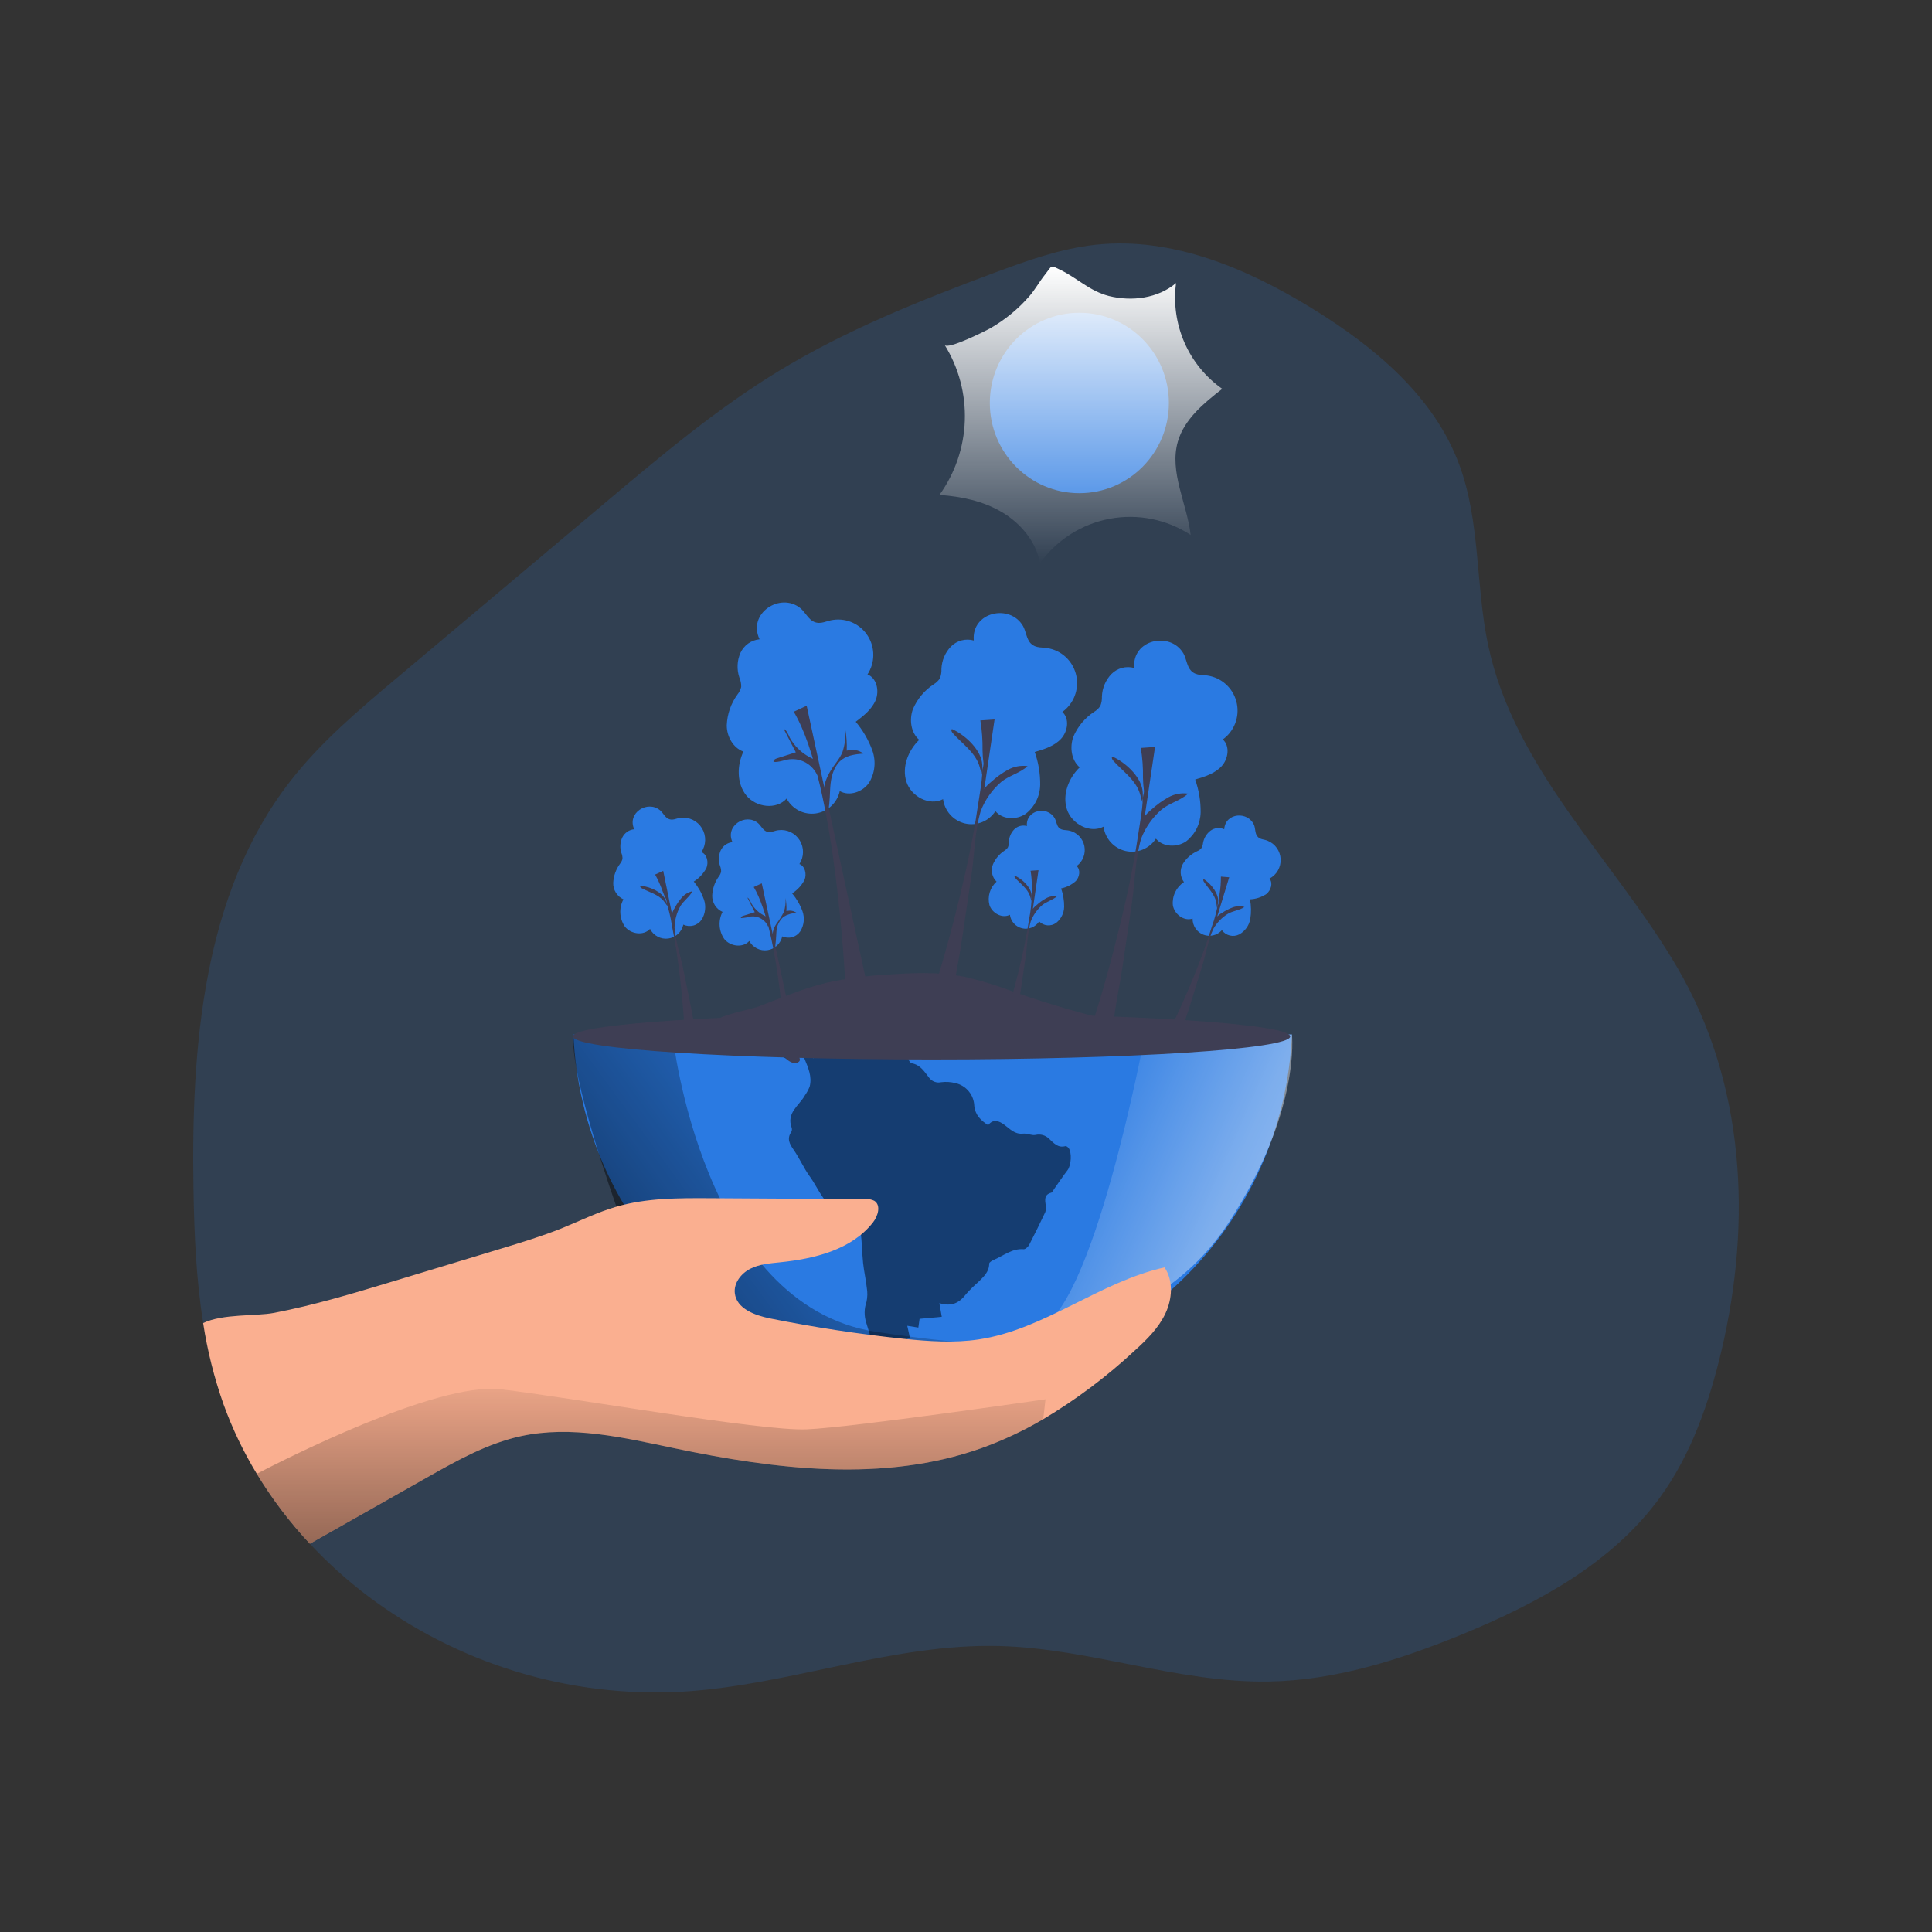 <svg xmlns="http://www.w3.org/2000/svg" width="500" height="500" fill="none" viewBox="0 0 500 500"><rect x="0" y="0" width="500" height="500" fill="#333333" stroke="none"/><path fill="#2A7AE2" d="M445.537 349.466C442.34 362.97 437.735 376.34 429.597 387.539C417.218 404.574 397.859 414.972 378.453 422.95C362.455 429.518 345.643 434.891 328.362 435.181C304.896 435.576 282.13 426.605 258.654 425.988C230.89 425.265 204.016 436.242 176.319 437.824C147.104 439.385 118.277 430.533 94.892 412.821C89.644 408.825 84.74 404.388 80.235 399.558C70.398 389.175 62.78 376.871 57.851 363.404C55.444 356.587 53.681 349.556 52.585 342.405C50.747 330.965 50.259 319.254 50.067 307.621C49.464 270.793 52.537 231.311 75.036 202.277C82.934 192.09 92.882 183.718 102.724 175.432L157.075 129.719C171.292 117.758 185.577 105.758 201.421 96.093C218.942 85.415 238.099 77.765 257.304 70.608C265.825 67.444 274.48 64.328 283.518 63.344C303.317 61.184 322.828 69.489 339.813 79.965C355.744 89.784 371.071 102.527 377.63 120.179C383.144 134.957 381.852 151.384 385.107 166.847C391.895 199.132 417.888 222.697 434.049 250.343C451.598 280.361 453.426 315.965 445.537 349.466Z" opacity=".18"/><path fill="#2A7AE2" d="M196.577 165.448C195.508 165.547 194.485 165.93 193.61 166.556C192.736 167.183 192.042 168.032 191.599 169.017C190.744 171.016 190.652 173.262 191.34 175.325C191.68 176.102 191.844 176.946 191.819 177.795C191.644 178.501 191.317 179.159 190.861 179.724C189.163 182.046 188.196 184.829 188.085 187.711C188.085 190.605 189.722 193.547 192.393 194.511C190.689 198.119 190.641 202.749 193.14 205.855C195.639 208.961 200.933 209.646 203.576 206.665C204.293 208.006 205.4 209.094 206.749 209.782C208.097 210.471 209.622 210.727 211.12 210.517C212.617 210.307 214.015 209.641 215.126 208.608C216.236 207.574 217.007 206.223 217.333 204.736C219.842 206.154 223.25 204.968 224.897 202.595C225.656 201.362 226.13 199.972 226.282 198.529C226.435 197.086 226.262 195.627 225.778 194.261C224.79 191.533 223.328 189.005 221.46 186.795C223.508 185.232 225.653 183.563 226.63 181.171C227.606 178.779 226.898 175.47 224.504 174.544C225.467 173.076 225.989 171.359 226.01 169.599C226.03 167.839 225.546 166.111 224.617 164.62C223.688 163.13 222.353 161.94 220.771 161.194C219.189 160.448 217.427 160.177 215.696 160.413C213.848 160.625 212.47 161.715 210.641 160.914C209.224 160.287 208.353 158.397 207.175 157.422C201.948 153.139 193.36 158.744 196.577 165.448Z"/><path fill="#2A7AE2" d="M334.346 267.715C333.314 291.861 323.067 314.673 305.745 331.391C288.422 348.109 265.361 357.441 241.373 357.441C217.386 357.441 194.325 348.109 177.002 331.391C159.679 314.673 149.433 291.861 148.401 267.715H334.346Z"/><path fill="url(#paint0_linear)" d="M296.318 267.715C296.318 267.715 282.647 341.305 267.998 343.977C253.35 346.649 296.318 349.678 317.946 316.476C336.758 287.606 334.346 267.715 334.346 267.715H296.318Z"/><path fill="url(#paint1_linear)" d="M174.117 268.227C174.117 268.227 181.67 337.746 226.639 344.662C271.608 351.578 283.968 346.051 283.968 346.051C283.968 346.051 256.203 373.716 218.396 363.337C180.589 352.958 159.536 312.28 159.536 312.28C159.536 312.28 147.358 278.268 148.382 267.715L174.117 268.227Z"/><path fill="url(#paint2_linear)" d="M204.973 274.786C205.165 274.516 205.443 274.043 205.778 273.619C206.678 272.394 207.587 272.442 208.161 273.889C209.119 276.233 210.229 278.606 209.531 281.239C209.216 282.024 208.811 282.768 208.324 283.458C206.859 286.12 203.461 287.963 204.878 291.831C204.941 292.012 204.965 292.204 204.949 292.396C204.932 292.587 204.875 292.773 204.782 292.94C203.576 294.724 204.351 296.065 205.423 297.609C206.917 299.76 207.97 302.229 209.502 304.361C211.694 307.37 212.958 311.113 216.271 313.226C217.879 314.248 219.631 315.087 221.144 316.226C221.952 316.856 222.512 317.755 222.723 318.762C223.087 321.425 223.087 324.135 223.365 326.817C223.585 328.968 224.093 331.109 224.322 333.261C224.539 334.475 224.513 335.722 224.246 336.926C223.627 338.683 223.61 340.598 224.198 342.366C224.715 343.948 225.155 345.559 225.624 347.189C227.022 351.617 233.532 354.906 238.157 353.508L233.236 351.009C234.126 350.045 234.815 349.34 235.591 348.521L233.552 347.286L235.466 346.128C235.256 345.212 235.045 344.267 234.796 343.109L237.668 343.572C237.774 342.791 237.869 342.125 237.984 341.315C239.813 341.132 241.651 340.977 243.729 340.784C243.518 339.55 243.317 338.402 243.106 337.254C246.227 338.151 248.123 337.399 250.181 334.727C251.101 333.699 252.086 332.732 253.13 331.833C254.48 330.473 256.002 329.219 256.002 327.01C256.002 326.672 256.797 326.219 257.295 325.997C259.775 324.955 261.929 323.045 264.954 323.296C265.404 323.296 266.084 322.659 266.361 322.139C267.788 319.37 269.167 316.554 270.497 313.737C270.704 313.193 270.754 312.601 270.641 312.03C270.449 310.602 270.134 309.194 272.058 308.663C272.345 308.576 272.537 308.084 272.766 307.776C273.925 306.126 275.045 304.438 276.27 302.846C277.228 301.631 277.458 298.197 276.51 297.059C276.318 296.837 275.935 296.567 275.744 296.615C273.752 297.175 272.651 295.757 271.474 294.686C271.021 294.239 270.462 293.915 269.851 293.747C269.239 293.578 268.595 293.569 267.979 293.721C266.965 293.914 265.816 293.268 264.753 293.384C262.57 293.606 261.354 292.13 259.822 291.02C258.635 290.172 257.075 289.419 255.734 291.184C253.82 289.979 252.374 288.522 252.144 286.226C252.099 284.838 251.598 283.504 250.72 282.434C249.841 281.364 248.635 280.618 247.29 280.313C246.084 280.002 244.831 279.92 243.595 280.072C243.011 280.206 242.4 280.165 241.839 279.954C241.278 279.744 240.79 279.372 240.435 278.886C239.248 277.362 238.204 275.587 235.993 275.182C235.639 275.182 235.179 274.487 235.103 274.053C235.046 273.532 234.832 273.041 234.489 272.646C234.147 272.251 233.693 271.971 233.188 271.844C232.666 271.679 232.131 271.559 231.589 271.487C230.954 271.396 230.309 271.396 229.674 271.487C228.425 271.672 227.152 271.596 225.933 271.264C224.714 270.932 223.576 270.352 222.589 269.558C219.468 267.146 214.289 268.4 212.058 271.67L211.962 271.805C211.493 272.481 211.005 273.166 210.488 273.889C209.847 273.321 209.159 272.811 208.43 272.365C207.415 271.854 206.409 271.4 205.261 272.413C204.911 272.569 204.529 272.635 204.147 272.605C203.766 272.575 203.399 272.449 203.078 272.24C202.905 272.095 204.342 267.889 204.198 267.744H197.822C197.908 268.024 200.694 272.384 200.78 272.567L204.973 274.786Z" opacity=".5"/><path fill="#FAAF90" d="M301.613 339.916C299.841 343.678 296.826 346.668 293.752 349.447C286.483 356.232 278.513 362.214 269.98 367.292C264.867 370.299 259.485 372.818 253.906 374.816C228.64 383.748 200.809 380.304 174.595 374.816C161.45 372.067 147.865 368.826 134.749 371.69C126.132 373.571 118.31 377.96 110.622 382.301L80.196 399.51C75.001 393.978 70.397 387.913 66.458 381.414C62.993 375.717 60.106 369.684 57.841 363.404C55.435 356.587 53.672 349.556 52.576 342.405C57.726 339.945 66.171 340.678 70.929 339.772C81.297 337.784 91.446 334.717 101.565 331.659L129.655 323.151C134.94 321.55 140.187 319.949 145.347 317.894C150.076 315.965 154.662 313.698 159.555 312.28C167.357 310.013 175.601 310.052 183.71 310.091L224.025 310.332C224.797 310.265 225.571 310.411 226.266 310.756C228.075 311.894 227.223 314.74 225.892 316.409C220.32 323.47 210.756 325.775 201.871 326.682C199.239 326.952 196.52 327.164 194.164 328.36C191.809 329.556 189.856 332.045 190.172 334.688C190.622 338.682 195.332 340.399 199.239 341.199C210.676 343.495 222.203 345.254 233.82 346.476C240.301 347.141 246.869 347.614 253.312 346.64C270.354 344.074 284.561 331.746 301.383 328.003C303.709 331.447 303.384 336.164 301.613 339.916Z"/><path fill="#3E3E54" d="M241.086 274.188C292.349 274.188 333.905 271.519 333.905 268.227C333.905 264.934 292.349 262.265 241.086 262.265C189.824 262.265 148.267 264.934 148.267 268.227C148.267 271.519 189.824 274.188 241.086 274.188Z"/><path fill="#3E3E54" d="M213.944 254.327C218.912 253.241 223.957 252.554 229.033 252.272C235.926 251.761 242.915 251.433 249.693 252.803C254.171 253.855 258.572 255.211 262.867 256.864C281.004 263.197 299.792 267.448 318.874 269.539C282.953 270.773 247.012 269.539 211.129 267.773C206.215 267.523 201.303 267.262 196.395 266.992C192.642 266.789 186.17 267.629 182.934 265.97C185.06 262.545 193.044 261.716 196.615 260.356C202.341 258.195 207.97 255.764 213.944 254.327Z"/><path fill="#3E3E54" d="M218.827 255.783C218.827 255.783 216.51 202.865 205.423 184.19L208.765 182.637C208.765 182.637 224.475 255.523 224.734 256.304C224.992 257.086 222.685 259.41 218.827 255.783Z"/><path fill="#2A7AE2" d="M252.01 165.757C250.976 165.468 249.885 165.46 248.847 165.735C247.81 166.009 246.863 166.556 246.103 167.319C244.606 168.879 243.73 170.939 243.642 173.107C243.689 173.958 243.545 174.808 243.221 175.596C242.813 176.204 242.277 176.715 241.651 177.091C239.247 178.66 237.363 180.917 236.242 183.573C235.284 186.264 235.725 189.611 237.889 191.473C235.016 194.232 233.351 198.544 234.586 202.344C235.821 206.145 240.55 208.672 244.064 206.82C244.263 208.331 244.915 209.744 245.935 210.87C246.954 211.996 248.291 212.78 249.765 213.119C251.24 213.457 252.782 213.332 254.185 212.761C255.587 212.191 256.783 211.201 257.611 209.926C259.459 212.145 263.068 212.251 265.442 210.62C266.587 209.738 267.519 208.606 268.168 207.31C268.818 206.014 269.169 204.587 269.195 203.135C269.228 200.235 268.752 197.351 267.788 194.618C270.248 193.894 272.843 193.094 274.595 191.203C276.347 189.312 276.854 185.975 274.93 184.248C276.359 183.222 277.463 181.801 278.108 180.158C278.754 178.514 278.914 176.717 278.569 174.984C278.223 173.25 277.388 171.655 276.163 170.389C274.938 169.123 273.376 168.241 271.665 167.85C269.865 167.387 268.19 167.917 266.764 166.519C265.663 165.429 265.519 163.345 264.753 162.014C261.364 156.168 251.369 158.339 252.01 165.757Z"/><path fill="#3E3E54" d="M253.657 209.762C253.59 207.987 253.542 206.096 254.442 204.572C255.008 203.72 255.71 202.967 256.519 202.344C257.833 201.151 259.275 200.109 260.818 199.238C262.378 198.37 264.174 198.031 265.94 198.273C263.977 200.087 261.153 200.695 259.104 202.373C256.757 204.395 254.942 206.97 253.82 209.868C252.259 215.067 252.182 221.347 251.378 226.739C250.574 232.131 249.77 237.687 248.956 243.137C248.113 248.925 246.639 254.915 246.409 260.741C246.409 261.561 243.384 262.921 241.048 258.147C243.92 249.465 246.294 240.62 248.458 231.755C250.287 224.202 251.905 216.572 253.025 208.874C253.532 205.402 254.394 201.447 254.212 197.936C254.011 194.222 250.124 190.585 247.022 188.994C246.811 188.878 246.591 188.772 246.371 188.676C246.045 188.907 246.294 189.428 246.562 189.737C248.918 192.38 252.087 194.492 253.322 197.82C253.647 198.698 253.82 199.624 254.116 200.511C253.925 199.942 254.614 198.283 254.528 197.463C254.372 196.37 254.289 195.268 254.279 194.164C254.319 191.58 254.13 188.998 253.714 186.447L257.391 186.187C257.391 186.187 255.84 196.605 253.925 209.656"/><path fill="#2A7AE2" d="M293.542 172.875C292.508 172.586 291.416 172.578 290.379 172.852C289.341 173.127 288.394 173.674 287.635 174.438C286.138 175.998 285.262 178.058 285.174 180.226C285.217 181.076 285.073 181.926 284.753 182.714C284.345 183.323 283.809 183.833 283.183 184.209C280.78 185.776 278.896 188.03 277.774 190.682C276.816 193.383 277.247 196.73 279.42 198.592C276.548 201.351 274.882 205.662 276.117 209.463C277.352 213.263 282.082 215.791 285.595 213.939C285.794 215.449 286.447 216.863 287.466 217.988C288.486 219.114 289.822 219.899 291.297 220.237C292.772 220.575 294.314 220.451 295.717 219.88C297.119 219.309 298.315 218.32 299.143 217.045C300.99 219.263 304.6 219.369 306.974 217.739C308.115 216.854 309.045 215.722 309.694 214.426C310.344 213.131 310.697 211.705 310.727 210.254C310.757 207.353 310.277 204.469 309.31 201.736C311.78 201.013 314.365 200.212 316.127 198.322C317.888 196.431 318.377 193.093 316.462 191.367C317.891 190.341 318.994 188.92 319.64 187.276C320.285 185.633 320.445 183.836 320.1 182.102C319.755 180.369 318.92 178.773 317.695 177.508C316.47 176.242 314.908 175.36 313.197 174.969C311.397 174.506 309.722 175.036 308.295 173.637C307.185 172.547 307.041 170.464 306.285 169.133C302.896 163.297 292.9 165.458 293.542 172.875Z"/><path fill="#3E3E54" d="M295.188 216.881C295.121 215.106 295.074 213.215 295.964 211.691C296.534 210.838 297.239 210.086 298.051 209.463C299.365 208.27 300.807 207.228 302.35 206.357C303.909 205.488 305.706 205.149 307.472 205.392C305.509 207.206 302.685 207.813 300.636 209.492C298.289 211.516 296.471 214.09 295.342 216.987C293.791 222.186 293.714 228.466 292.91 233.858C292.106 239.25 291.292 244.806 290.488 250.256C289.645 256.044 288.171 262.034 287.931 267.86C287.931 268.68 284.916 270.04 282.58 265.265C285.452 256.584 287.826 247.738 289.98 238.874C291.818 231.321 293.436 223.691 294.557 215.993C295.054 212.521 295.926 208.566 295.734 205.055C295.543 201.341 291.646 197.704 288.554 196.113C288.343 195.997 288.123 195.891 287.903 195.794C287.577 196.026 287.817 196.547 288.094 196.855C290.449 199.498 293.618 201.611 294.853 204.939C295.179 205.817 295.351 206.743 295.648 207.63C295.457 207.061 296.146 205.402 296.05 204.582C295.904 203.488 295.82 202.387 295.801 201.283C295.851 198.699 295.662 196.115 295.236 193.566L298.922 193.306C298.922 193.306 297.371 203.723 295.437 216.775"/><path fill="#2A7AE2" d="M265.758 213.784C265.181 213.623 264.572 213.619 263.993 213.773C263.414 213.927 262.887 214.234 262.465 214.662C261.625 215.535 261.134 216.689 261.086 217.903C261.11 218.378 261.028 218.853 260.847 219.292C260.621 219.633 260.323 219.919 259.976 220.131C258.632 221.007 257.579 222.266 256.95 223.749C256.66 224.498 256.596 225.317 256.766 226.103C256.936 226.89 257.334 227.607 257.908 228.167C257.076 228.909 256.465 229.869 256.14 230.939C255.816 232.01 255.791 233.15 256.069 234.234C256.759 236.356 259.392 237.774 261.354 236.742C261.468 237.585 261.835 238.372 262.406 238.999C262.976 239.626 263.723 240.063 264.547 240.25C265.37 240.438 266.231 240.368 267.013 240.05C267.796 239.731 268.464 239.18 268.927 238.469C269.491 239.047 270.241 239.405 271.043 239.477C271.844 239.55 272.645 239.332 273.303 238.864C273.939 238.37 274.458 237.738 274.821 237.015C275.184 236.293 275.382 235.497 275.399 234.687C275.415 233.065 275.149 231.452 274.614 229.922C276.039 229.636 277.362 228.97 278.444 227.993C279.401 226.942 279.698 225.099 278.635 224.135C279.423 223.557 280.031 222.763 280.384 221.848C280.738 220.933 280.824 219.934 280.632 218.971C280.439 218.009 279.976 217.122 279.298 216.416C278.62 215.71 277.755 215.215 276.807 214.99C275.801 214.73 274.892 214.99 274.068 214.247C273.446 213.64 273.37 212.472 272.939 211.73C270.986 208.431 265.414 209.646 265.758 213.784Z"/><path fill="#3E3E54" d="M266.677 238.372C266.549 237.385 266.701 236.381 267.118 235.478C267.429 234.999 267.821 234.578 268.276 234.234C269.008 233.564 269.814 232.981 270.679 232.498C271.553 232.009 272.561 231.819 273.551 231.957C272.46 232.922 270.89 233.308 269.722 234.244C268.412 235.376 267.397 236.813 266.763 238.43C265.902 241.324 265.854 244.845 265.404 247.854L264.054 257.028C263.585 260.249 262.762 263.616 262.628 266.867C262.628 267.33 260.942 268.082 259.64 265.42C261.22 260.597 262.57 255.629 263.776 250.671C264.801 246.455 265.691 242.192 266.323 237.89C266.738 235.881 266.959 233.836 266.984 231.784C266.878 229.71 264.705 227.675 262.972 226.787L262.608 226.604C262.426 226.739 262.608 227.028 262.714 227.202C264.035 228.678 265.806 229.855 266.495 231.716C266.677 232.208 266.773 232.681 266.936 233.221C266.83 232.903 267.213 231.977 267.166 231.523C267.079 230.91 267.031 230.291 267.022 229.671C267.051 228.224 266.945 226.777 266.706 225.35L268.764 225.205L266.85 238.314"/><path fill="#2A7AE2" d="M316.826 214.614C316.252 214.354 315.62 214.252 314.994 214.318C314.369 214.384 313.772 214.616 313.264 214.99C312.26 215.766 311.578 216.89 311.349 218.144C311.297 218.638 311.14 219.115 310.89 219.543C310.603 219.865 310.246 220.116 309.846 220.276C308.315 220.974 307.025 222.116 306.141 223.556C305.718 224.282 305.518 225.119 305.566 225.96C305.614 226.801 305.907 227.609 306.409 228.282C305.428 228.921 304.641 229.82 304.134 230.88C303.627 231.94 303.421 233.121 303.537 234.292C303.929 236.607 306.409 238.488 308.64 237.726C308.624 238.619 308.88 239.495 309.373 240.237C309.866 240.98 310.572 241.553 311.397 241.879C312.222 242.205 313.126 242.27 313.989 242.064C314.851 241.858 315.631 241.391 316.222 240.726C316.72 241.413 317.443 241.901 318.263 242.102C319.083 242.303 319.948 242.205 320.703 241.825C321.45 241.417 322.096 240.844 322.594 240.149C323.091 239.455 323.426 238.656 323.575 237.813C323.842 236.133 323.816 234.419 323.499 232.748C325.009 232.68 326.474 232.204 327.74 231.369C328.927 230.404 329.501 228.543 328.544 227.376C329.454 226.902 330.21 226.175 330.721 225.281C331.233 224.387 331.479 223.364 331.429 222.333C331.38 221.302 331.037 220.308 330.443 219.468C329.848 218.627 329.026 217.977 328.075 217.594C327.117 217.17 326.055 217.334 325.356 216.389C324.801 215.656 324.906 214.459 324.58 213.601C323.077 209.878 317.113 210.254 316.826 214.614Z"/><path fill="#3E3E54" d="M313.944 240.263C313.969 239.232 314.281 238.23 314.844 237.369C315.247 236.922 315.723 236.547 316.251 236.26C317.115 235.685 318.04 235.209 319.008 234.842C319.988 234.475 321.06 234.437 322.062 234.736C320.77 235.613 319.095 235.7 317.745 236.51C316.206 237.467 314.926 238.793 314.02 240.369C312.661 243.263 312.106 246.87 311.148 249.928L308.276 259.237C307.319 262.507 305.902 265.863 305.26 269.22C305.174 269.693 303.345 270.185 302.388 267.291C304.791 262.468 306.964 257.597 308.985 252.639C310.708 248.423 312.307 244.15 313.628 239.78C314.372 237.758 314.92 235.668 315.265 233.539C315.476 231.379 313.542 228.919 311.885 227.752L311.531 227.511C311.321 227.617 311.416 227.945 311.531 228.147C312.67 229.884 314.317 231.388 314.748 233.433C314.853 233.964 314.872 234.523 314.968 235.064C314.911 234.716 315.456 233.81 315.476 233.327C315.482 232.682 315.53 232.037 315.619 231.398C315.868 229.9 315.983 228.383 315.964 226.864L318.118 227.038L314.059 240.34"/><path fill="#2A7AE2" d="M164.141 214.614C163.476 214.673 162.839 214.907 162.291 215.291C161.744 215.675 161.305 216.196 161.019 216.803C160.472 218.041 160.397 219.439 160.809 220.729C161.016 221.22 161.114 221.75 161.096 222.282C160.984 222.726 160.778 223.141 160.493 223.498C159.421 224.935 158.797 226.661 158.703 228.456C158.672 229.355 158.907 230.242 159.377 231.006C159.848 231.77 160.532 232.377 161.345 232.748C160.753 233.847 160.475 235.09 160.543 236.338C160.61 237.587 161.021 238.792 161.728 239.819C163.26 241.748 166.515 242.24 168.229 240.398C168.661 241.251 169.343 241.949 170.184 242.396C171.024 242.843 171.981 243.018 172.924 242.897C173.867 242.775 174.75 242.364 175.451 241.718C176.153 241.072 176.64 240.224 176.845 239.288C177.655 239.678 178.576 239.763 179.443 239.53C180.31 239.296 181.065 238.759 181.575 238.015C182.056 237.25 182.36 236.385 182.466 235.486C182.572 234.586 182.477 233.674 182.187 232.816C181.589 231.111 180.694 229.527 179.545 228.138C180.919 227.292 182.046 226.094 182.81 224.665C183.432 223.179 183.011 221.115 181.527 220.527C182.135 219.618 182.47 218.552 182.494 217.456C182.518 216.36 182.228 215.28 181.661 214.345C181.093 213.411 180.27 212.66 179.291 212.182C178.312 211.705 177.217 211.521 176.137 211.652C174.988 211.768 174.117 212.443 172.987 211.923C172.106 211.527 171.58 210.341 170.842 209.723C167.578 206.984 162.188 210.408 164.141 214.614Z"/><path fill="#3E3E54" d="M174.461 240.021C173.945 239.035 173.722 237.92 173.82 236.809C173.968 236.189 174.221 235.598 174.567 235.063C175.078 234.078 175.702 233.155 176.424 232.314C177.15 231.47 178.127 230.885 179.21 230.646C178.444 232.121 176.941 233.086 176.079 234.504C175.136 236.194 174.62 238.092 174.576 240.031C174.768 243.407 176.06 247.102 176.74 250.43C177.42 253.758 178.119 257.182 178.817 260.568C179.545 264.127 179.957 267.966 181.058 271.429C181.22 271.911 179.756 273.358 177.372 271.063C177.19 265.371 176.721 259.671 176.098 254.018C175.562 249.195 174.892 244.372 173.906 239.636C173.572 237.367 173.027 235.136 172.278 232.97C171.378 230.848 168.324 229.556 166.17 229.285H165.72C165.577 229.488 165.835 229.739 166.055 229.864C167.97 230.896 170.306 231.456 171.733 233.134C172.106 233.578 172.412 234.099 172.767 234.543C172.537 234.253 172.585 233.125 172.365 232.671C172.04 232.047 171.756 231.403 171.512 230.742C170.987 229.216 170.327 227.741 169.54 226.334L171.637 225.369C171.637 225.369 172.949 231.803 174.586 239.838"/><path fill="#3E3E54" d="M214.911 199.556C215.869 197.897 217.295 196.46 218.023 194.656C218.657 192.751 218.908 190.738 218.76 188.734C219.085 190.56 219.21 192.417 219.133 194.27C219.859 194.042 220.628 193.991 221.378 194.122C222.127 194.253 222.834 194.562 223.441 195.023C221.527 195.196 219.535 195.399 217.975 196.518C216.06 197.897 215.237 200.376 214.969 202.73C214.7 205.084 214.854 207.495 214.337 209.82C214.337 208.084 213.475 206.424 213.284 204.765C213.092 203.106 214.059 200.974 214.911 199.556Z"/><path fill="#3E3E54" d="M204.418 190.962C203.997 190.074 203.662 189.032 202.79 188.579L205.959 194.695L200.991 196.286C200.56 196.421 200.033 196.769 200.206 197.183C201.575 197.309 202.896 196.701 204.255 196.508C205.768 196.33 207.297 196.649 208.615 197.417C209.933 198.185 210.969 199.362 211.57 200.772C211.445 200.463 211.857 199.315 211.857 198.91C211.9 198.322 211.787 197.733 211.531 197.203C211.101 196.576 210.076 196.306 209.444 195.91C207.337 194.774 205.594 193.058 204.418 190.962V190.962Z"/><path fill="#2A7AE2" d="M189.569 217.951C188.907 218.013 188.273 218.249 187.732 218.637C187.19 219.025 186.761 219.551 186.486 220.16C185.953 221.401 185.898 222.798 186.333 224.077C186.54 224.56 186.638 225.084 186.62 225.61C186.517 226.054 186.317 226.469 186.036 226.826C184.986 228.269 184.389 229.996 184.322 231.784C184.303 232.674 184.547 233.55 185.022 234.3C185.498 235.051 186.184 235.642 186.994 235.999C186.42 237.1 186.159 238.34 186.241 239.58C186.322 240.821 186.741 242.015 187.453 243.031C188.994 244.96 192.288 245.375 193.915 243.523C194.361 244.354 195.047 245.028 195.883 245.455C196.719 245.881 197.665 246.04 198.593 245.91C199.521 245.78 200.388 245.367 201.076 244.726C201.765 244.086 202.243 243.249 202.446 242.327C203.257 242.702 204.175 242.774 205.034 242.53C205.894 242.286 206.639 241.742 207.137 240.996C207.605 240.231 207.897 239.371 207.991 238.478C208.086 237.585 207.98 236.682 207.683 235.835C207.068 234.144 206.16 232.577 205.002 231.205C206.357 230.349 207.463 229.148 208.209 227.723C208.813 226.237 208.372 224.192 206.888 223.614C207.484 222.703 207.807 221.64 207.819 220.55C207.831 219.459 207.532 218.389 206.956 217.465C206.381 216.542 205.554 215.805 204.574 215.342C203.595 214.879 202.503 214.71 201.431 214.855C200.282 214.99 199.43 215.665 198.3 215.173C197.42 214.788 196.883 213.611 196.146 213.003C192.901 210.331 187.578 213.794 189.569 217.951Z"/><path fill="#3E3E54" d="M203.365 273.937C203.365 273.937 201.929 241.14 195.064 229.565L197.142 228.601C197.142 228.601 206.869 273.773 207.013 274.226C207.156 274.68 205.758 276.156 203.365 273.937Z"/><path fill="#3E3E54" d="M200.933 239.086C201.644 238.125 202.284 237.113 202.848 236.057C203.238 234.874 203.391 233.625 203.298 232.382C203.499 233.515 203.576 234.666 203.528 235.816C203.978 235.675 204.454 235.644 204.918 235.725C205.383 235.805 205.821 235.995 206.199 236.279C205.004 236.293 203.835 236.626 202.81 237.244C202.253 237.724 201.801 238.314 201.48 238.978C201.158 239.642 200.976 240.364 200.943 241.102C200.892 242.574 200.765 244.042 200.56 245.501C200.403 244.444 200.185 243.397 199.909 242.366C199.913 241.193 200.27 240.049 200.933 239.086V239.086Z"/><path fill="#3E3E54" d="M194.433 233.761C194.164 233.212 193.963 232.556 193.418 232.286L195.332 236.076L192.259 237.041C191.991 237.128 191.656 237.35 191.771 237.6C192.62 237.557 193.461 237.418 194.279 237.186C195.218 237.072 196.168 237.268 196.986 237.745C197.804 238.221 198.447 238.953 198.817 239.829C198.741 239.636 198.99 238.922 198.99 238.671C199.02 238.306 198.95 237.939 198.789 237.61C198.521 237.224 197.889 237.06 197.496 236.81C196.214 236.1 195.153 235.045 194.433 233.761Z"/><path fill="#2A7AE2" d="M279.334 127.635C292.13 127.635 302.503 117.184 302.503 104.292C302.503 91.4 292.13 80.948 279.334 80.948C266.538 80.948 256.165 91.4 256.165 104.292C256.165 117.184 266.538 127.635 279.334 127.635Z"/><path fill="url(#paint3_linear)" d="M244.485 89.283C248.121 95.151 249.934 101.981 249.692 108.895C249.449 115.809 247.163 122.493 243.125 128.089C248.745 128.475 254.423 129.661 259.286 132.536C264.15 135.41 268.113 140.137 269.157 145.722C273.495 139.712 279.956 135.606 287.209 134.252C294.461 132.897 301.953 134.395 308.142 138.439C307.185 130.278 302.551 122.176 304.829 114.276C306.514 108.488 311.531 104.35 316.318 100.636C312.024 97.618 308.636 93.467 306.527 88.639C304.418 83.81 303.668 78.49 304.36 73.26C299.669 77.225 292.919 78.084 286.984 76.608C282.015 75.334 278.903 72.045 274.537 69.904C271.665 68.505 272.402 68.602 270.382 71.148C268.956 72.933 267.884 74.949 266.371 76.685C263.507 79.973 260.119 82.757 256.347 84.923C255.227 85.559 245.308 90.566 244.485 89.283Z"/><path fill="url(#paint4_linear)" d="M270.574 362.131L269.98 367.292C264.867 370.299 259.485 372.818 253.906 374.816C228.64 383.748 200.809 380.304 174.595 374.816C161.45 372.067 147.865 368.825 134.749 371.69C126.132 373.571 118.31 377.96 110.622 382.301L80.196 399.51C75.001 393.978 70.397 387.913 66.458 381.414C72.681 378.173 112.882 357.626 129.493 359.536C147.511 361.61 196.941 370.427 208.784 369.916C220.627 369.404 270.574 362.131 270.574 362.131Z"/><path fill="url(#paint5_linear)" d="M270.574 362.131L269.98 367.292C264.867 370.299 259.485 372.818 253.906 374.816C228.64 383.748 200.809 380.304 174.595 374.816C161.45 372.067 147.865 368.825 134.749 371.69C126.132 373.571 118.31 377.96 110.622 382.301L80.196 399.51C75.001 393.978 70.397 387.913 66.458 381.414C72.681 378.173 112.882 357.626 129.493 359.536C147.511 361.61 196.941 370.427 208.784 369.916C220.627 369.404 270.574 362.131 270.574 362.131Z"/><defs><linearGradient id="paint0_linear" x1="268.573" x2="413.664" y1="292.38" y2="356.958" gradientUnits="userSpaceOnUse"><stop offset=".02" stop-color="#fff" stop-opacity="0"/><stop offset=".32" stop-color="#fff" stop-opacity=".39"/><stop offset=".68" stop-color="#fff" stop-opacity=".68"/><stop offset="1" stop-color="#fff"/></linearGradient><linearGradient id="paint1_linear" x1="126.879" x2="240.754" y1="373.388" y2="290.158" gradientUnits="userSpaceOnUse"><stop offset=".01"/><stop offset=".13" stop-opacity=".69"/><stop offset="1" stop-opacity="0"/></linearGradient><linearGradient id="paint2_linear" x1="16596.5" x2="15592" y1="12233.3" y2="40841.3" gradientUnits="userSpaceOnUse"><stop offset=".01"/><stop offset=".13" stop-opacity=".69"/><stop offset="1" stop-opacity="0"/></linearGradient><linearGradient id="paint3_linear" x1="279.722" x2="279.722" y1="69.003" y2="145.722" gradientUnits="userSpaceOnUse"><stop stop-color="#fff"/><stop offset="1" stop-color="#fff" stop-opacity="0"/></linearGradient><linearGradient id="paint4_linear" x1="27681.3" x2="27630.5" y1="18318.7" y2="9448.07" gradientUnits="userSpaceOnUse"><stop offset=".01"/><stop offset=".13" stop-opacity=".69"/><stop offset="1" stop-opacity="0"/></linearGradient><linearGradient id="paint5_linear" x1="159.5" x2="159.5" y1="351.5" y2="411" gradientUnits="userSpaceOnUse"><stop stop-opacity="0"/><stop offset="1" stop-opacity=".5"/></linearGradient></defs></svg>